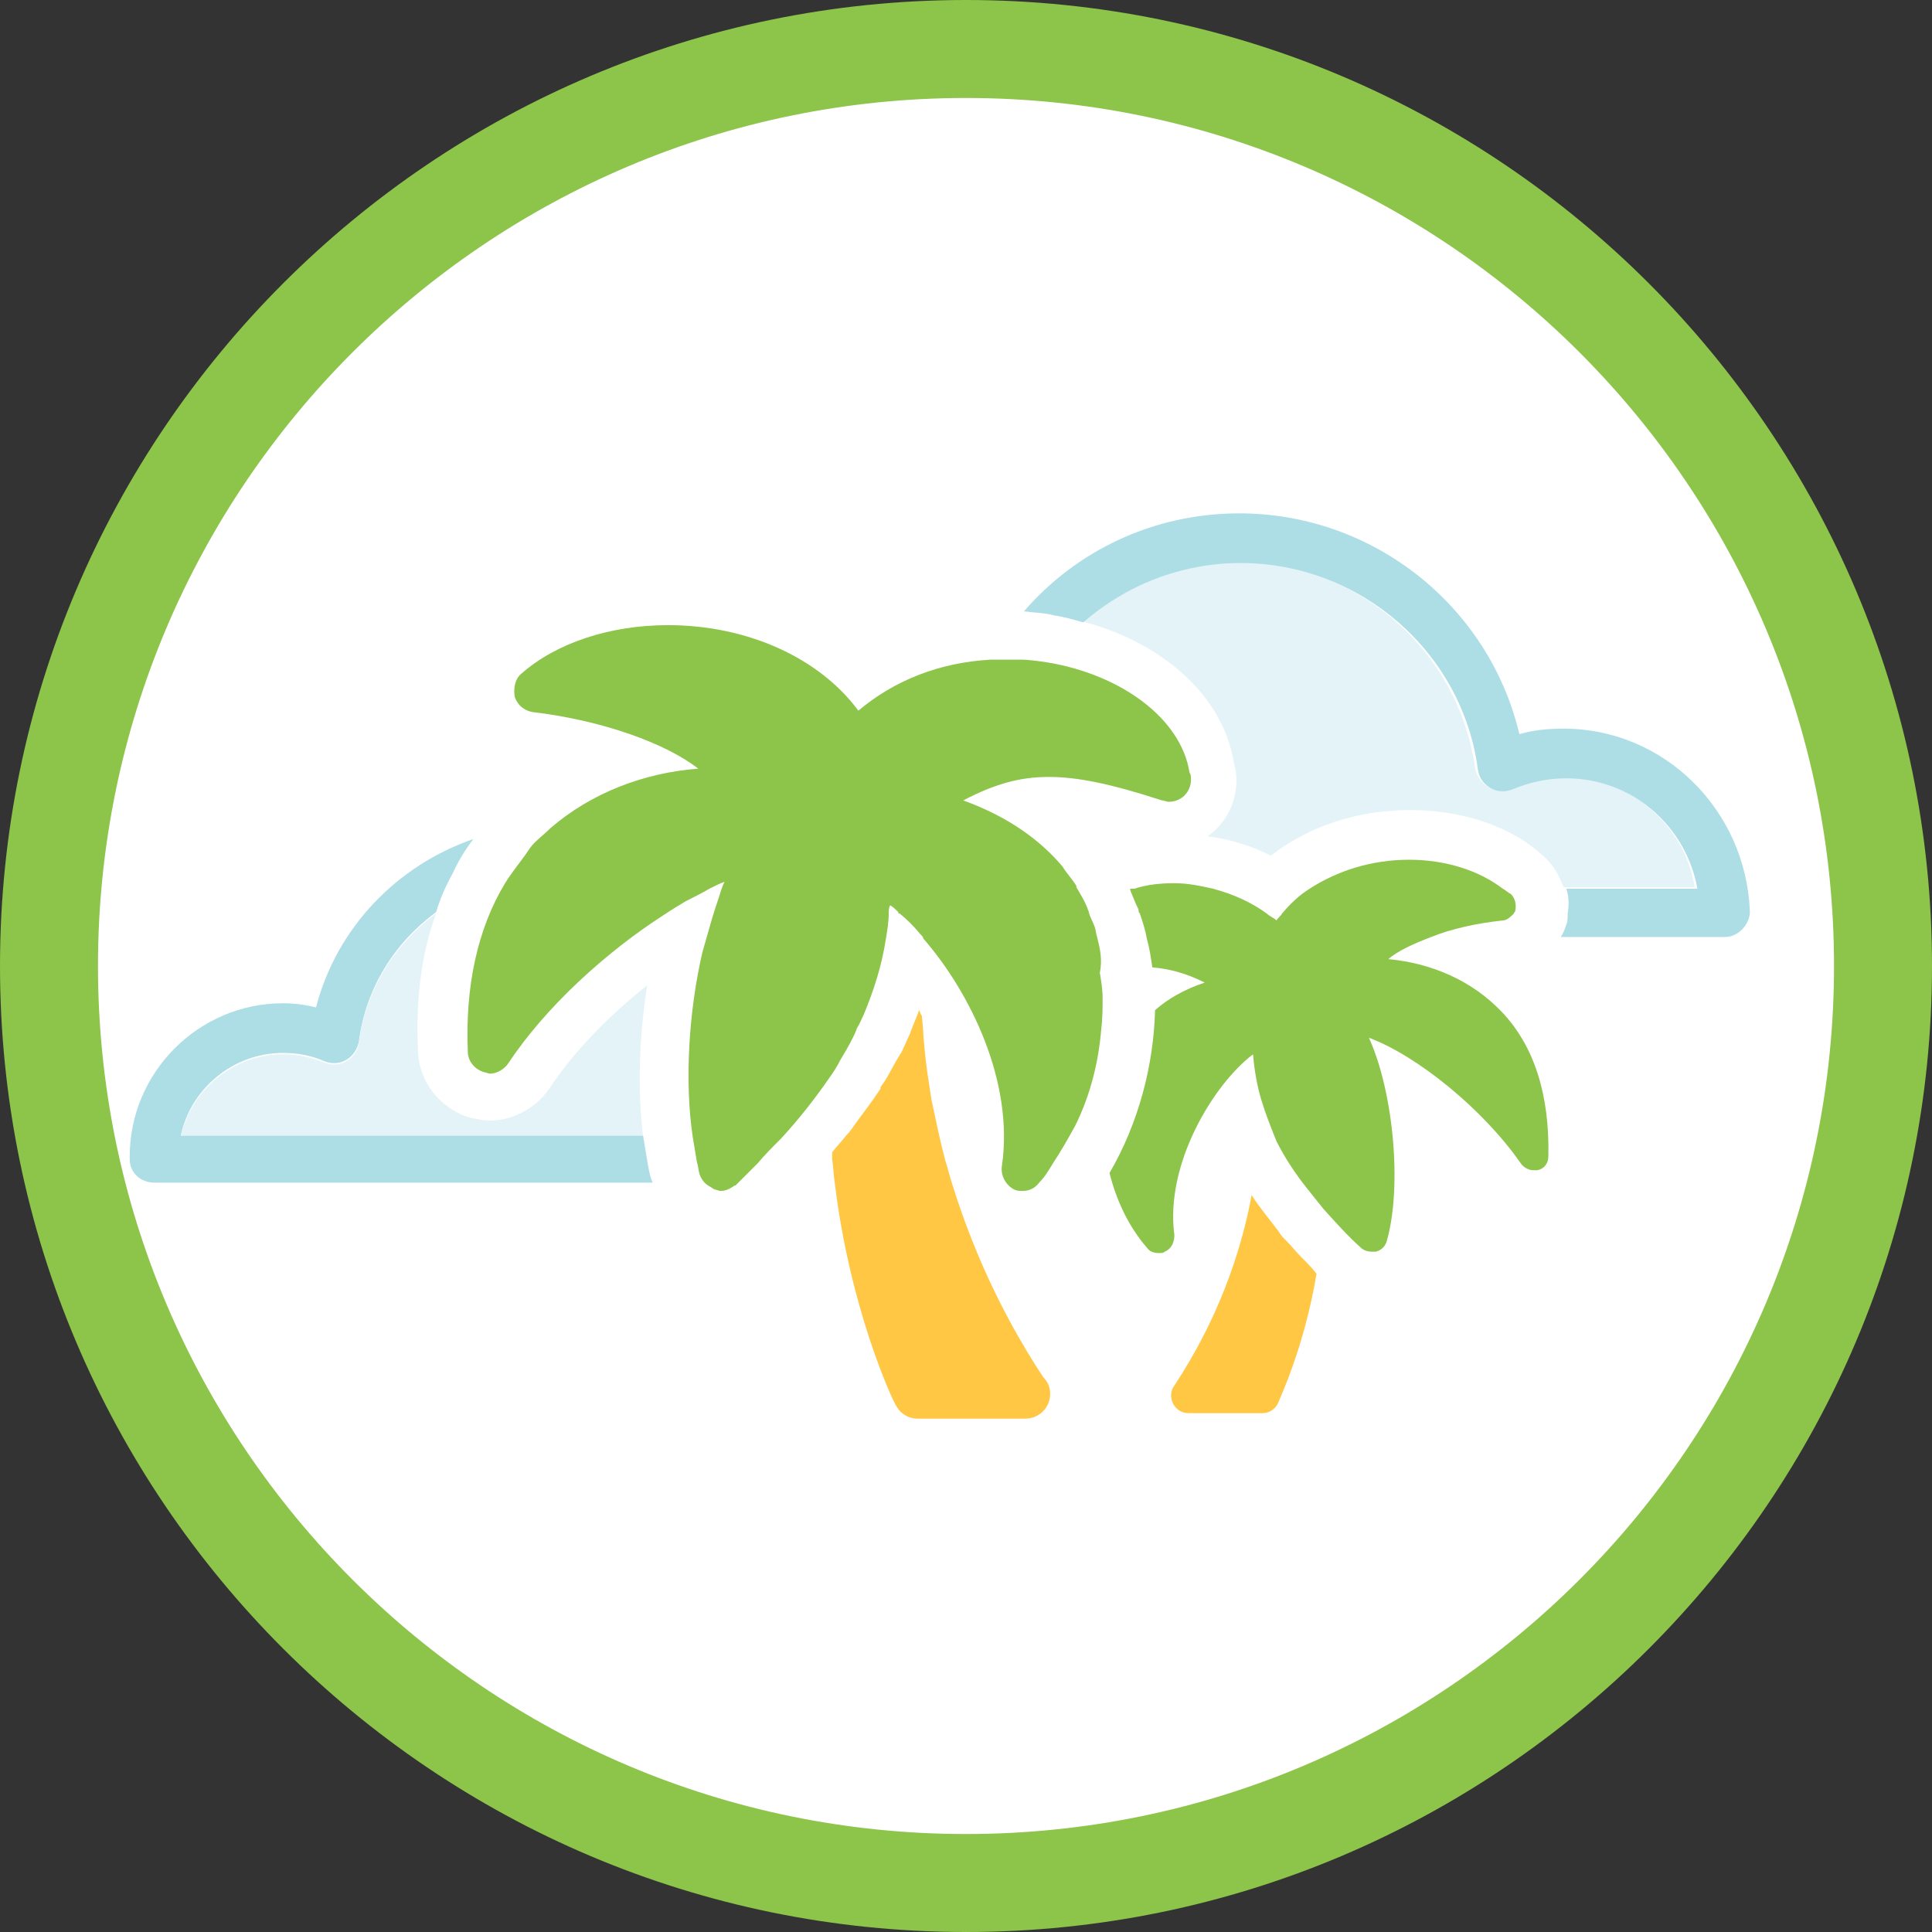 <svg id="Layer_1" xmlns="http://www.w3.org/2000/svg" viewBox="-4285 3279 140 140"><rect x="-4285" y="3279" width="140" height="140" fill="#333333" stroke="none"/><style>.st0{fill:#FFFFFF;} .st1{fill:#8DC44A;} .st2{fill:#E4F3F8;} .st3{fill:#ADDEE6;} .st4{fill:#FFC744;}</style><g id="Retirement_2_"><circle class="st0" cx="-4215" cy="3349" r="66.5"/><path class="st1" d="M-4215 3419c-38.6 0-70-31.4-70-70s31.4-70 70-70 70 31.4 70 70-31.4 70-70 70zm0-132.9c-34.7 0-62.9 28.2-62.9 62.9s28.2 62.9 62.9 62.9 62.9-28.2 62.9-62.9-28.2-62.9-62.9-62.9z"/><g><path class="st2" d="M-4238.1 3350.4c-2.8 2.2-5.4 4.9-7.1 7.5-1 1.4-2.6 2.3-4.3 2.3-.5 0-.9-.1-1.4-.2-2.1-.6-3.7-2.5-3.8-4.7-.2-3.7.2-7.1 1.3-10.1-3 2.2-5.1 5.5-5.6 9.4-.1.6-.4 1-.9 1.3-.5.3-1.1.3-1.6.1-1-.4-2-.6-3-.6-3.6 0-6.7 2.6-7.4 6h33.5c-.4-3.4-.3-7.3.3-11z"/><path class="st3" d="M-4238.1 3363.1l-.3-1.8h-33.5c.7-3.4 3.8-6 7.4-6 1.1 0 2.1.2 3 .6.5.2 1.1.2 1.6-.1.5-.3.8-.8.9-1.3.5-3.9 2.6-7.2 5.6-9.4.3-1 .7-1.9 1.2-2.8.4-.9.9-1.7 1.5-2.5-5.5 1.9-9.9 6.4-11.4 12.2-.8-.2-1.6-.3-2.4-.3-6.1 0-11.1 5-11.1 11.1v.2c0 1 .8 1.7 1.8 1.7h36.1c-.2-.4-.3-1-.4-1.6z"/><path class="st2" d="M-4195.6 3334.2c.1.4.2.9.2 1.3 0 1.7-.8 3.2-2.1 4.1 1.6.2 3.2.7 4.6 1.4 2.7-2.1 6.2-3.3 10.1-3.3 3.8 0 7.4 1.2 9.7 3.4.7.6 1.1 1.4 1.4 2.2h9.5c-.7-4.5-4.7-8-9.5-8-1.3 0-2.6.3-3.9.8-.5.2-1.1.2-1.6-.1-.5-.3-.8-.8-.9-1.3-1.2-8.6-8.6-15-17.2-15-4.3 0-8.3 1.6-11.4 4.3 5.9 1.5 10.3 5.4 11.1 10.2z"/><path class="st3" d="M-4171.7 3331.8c-1.1 0-2.2.1-3.2.4-2.2-9.3-10.6-16-20.3-16-6.2 0-11.8 2.7-15.6 7.1.7.1 1.5.1 2.2.3.7.1 1.4.3 2.1.5 3.1-2.7 7.1-4.3 11.4-4.3 8.7 0 16.1 6.5 17.2 15 .1.6.4 1 .9 1.3.5.3 1.1.3 1.6.1 1.2-.5 2.5-.8 3.9-.8 4.8 0 8.7 3.5 9.5 8h-9.5c.2.6.2 1.2.1 1.8 0 .3 0 .6-.1.8-.1.3-.2.6-.4.9h11.9c.9 0 1.7-.8 1.8-1.7v-.2c-.3-7.3-6.2-13.2-13.5-13.2z"/><path class="st4" d="M-4190.7 3370.1c-.4-.4-.7-.8-1.1-1.2-.2-.2-.4-.4-.5-.6-.3-.4-.6-.8-1-1.3-.3-.4-.7-.9-1-1.4-.8 4.3-2.5 9.1-5.6 13.8-.3.4-.3.9-.1 1.3.2.4.6.7 1.1.7h5.4c.5 0 .9-.3 1.1-.7.1-.3 1.9-4 2.8-9.4-.3-.4-.7-.8-1.1-1.2zM-4216 3364.8c-.2-.6-.3-1.1-.5-1.7-.4-1.5-.7-3-1-4.4-.2-1.3-.4-2.5-.5-3.7-.1-.8-.1-1.6-.2-2.4-.1-.1-.1-.2-.2-.4-.2.6-.5 1.2-.7 1.8-.2.4-.4.9-.6 1.3-.1.1-.1.2-.2.3-.3.5-.6 1.1-.9 1.6-.1.2-.3.4-.4.6v.1c-.6.9-1.2 1.7-1.8 2.5-.2.3-.4.6-.7.9-.3.4-.7.8-1 1.2v.5c.1.6.1 1.2.2 1.8 1.1 9 4.1 15.5 4.4 16 .3.6.9 1 1.6 1h7.8c1 0 1.8-.8 1.8-1.8 0-.5-.2-.9-.5-1.2-3.1-4.7-5.2-9.5-6.6-14z"/><g><path class="st1" d="M-4176.2 3352.3c-2.1-2.2-5-3.5-8.2-3.8.7-.6 1.8-1.1 3.1-1.6 1.5-.6 3.3-1 5.2-1.2.3 0 .6-.3.8-.5 0-.1.1-.1.1-.2.1-.4 0-.9-.3-1.2-.2-.1-.4-.3-.6-.4-1.7-1.3-4.1-2.1-6.8-2.1s-5.2.8-7.2 2.1c-.8.5-1.4 1.1-2 1.8-.1.2-.3.3-.4.5-.2-.2-.5-.3-.7-.5-1.1-.8-2.4-1.4-3.9-1.8-.9-.2-1.8-.4-2.8-.4-1 0-2 .1-2.9.4h-.3v.1c.2.5.4 1 .6 1.4 0 .1 0 .2.1.3.2.6.4 1.2.5 1.8.2.7.3 1.4.4 2.1 1.2.1 2.4.4 3.8 1.1-1.5.5-2.7 1.2-3.6 2-.1 4-1.2 8.2-3.3 11.8.5 2 1.4 3.9 2.7 5.4.2.3.5.4.9.4.2 0 .3 0 .4-.1.5-.2.7-.7.7-1.2-.7-5.2 2.9-11 5.7-13.1.1 1.2.3 2.3.6 3.3s.7 2 1.1 3c.6 1.2 1.4 2.4 2.2 3.4l1.2 1.5c.9 1 1.8 2 2.7 2.8.2.2.5.3.8.3h.3c.4-.1.7-.4.8-.8 1.1-3.9.5-10.7-1.3-14.7 3.5 1.3 8.3 5.2 11 9.1.2.3.6.5.9.5h.3c.5-.1.8-.5.8-1 .1-4.4-1-8-3.4-10.5z"/><path class="st1" d="M-4205.5 3346.9c-.1-.3-.1-.6-.2-.8-.1-.3-.3-.6-.4-1 0-.1-.1-.2-.1-.3-.2-.5-.5-1-.8-1.5v-.1c-.3-.5-.7-.9-1-1.4-1.6-1.9-3.9-3.6-7.2-4.8 2.3-1.2 4.1-1.7 6.2-1.7 2.1 0 4.5.5 8.2 1.7.2 0 .3.1.5.1.9 0 1.6-.7 1.6-1.6 0-.2 0-.4-.1-.5-.6-3.9-4.9-7.1-10.3-8-.7-.1-1.3-.2-2-.2h-2.1c-3.7.2-7 1.5-9.6 3.7-2.8-3.8-8-6.2-13.8-6.2-4.2 0-8.1 1.3-10.6 3.5-.5.4-.6 1.1-.5 1.7.2.6.7 1 1.3 1.1 5.1.6 9.7 2.3 12 4.1-4 .3-7.8 1.8-10.7 4.3-.4.4-.8.7-1.2 1.1-.2.2-.4.5-.6.8-.5.7-1 1.3-1.5 2.1-2 3.3-2.9 7.5-2.7 12.2 0 .7.5 1.3 1.2 1.5.1 0 .3.1.4.1.5 0 1-.3 1.3-.7 2.7-4.1 7.1-8.1 11.3-10.8.6-.4 1.1-.7 1.6-1 .6-.3 1.2-.6 1.7-.9.4-.2.8-.4 1.1-.5-.2.4-.3.8-.4 1.1-.2.6-.4 1.2-.6 1.9l-.6 2.1c-1 4.3-1.3 9.4-.7 13.4l.3 1.8c.1.3.1.6.2.9.1.3.3.6.6.8.2.1.3.2.5.3.1 0 .3.1.4.1.3 0 .6-.1.9-.3.1-.1.2-.1.2-.1l1.6-1.6c.5-.6 1.1-1.2 1.7-1.8 1.2-1.3 2.4-2.8 3.5-4.4.3-.4.6-.9.8-1.3.3-.5.6-1 .9-1.6.1-.2.2-.4.3-.7.2-.3.3-.6.5-1 .7-1.7 1.3-3.5 1.6-5.5.1-.6.2-1.2.2-1.8 0-.2 0-.4.1-.6.2.1.4.3.6.5v.1h.1c.5.4 1 .9 1.5 1.5.1.1.2.2.2.3 3.4 3.9 6.6 10.4 5.7 16.5-.1.7.3 1.4.9 1.7.2.1.4.1.6.1.5 0 .9-.2 1.2-.6.4-.4.7-.9 1-1.4.6-.9 1.1-1.8 1.6-2.7 1.1-2.2 1.7-4.6 1.9-7 .1-.8.1-1.6.1-2.3 0-.6-.1-1.2-.2-1.8.2-1 0-1.8-.2-2.6z"/></g></g></g></svg>